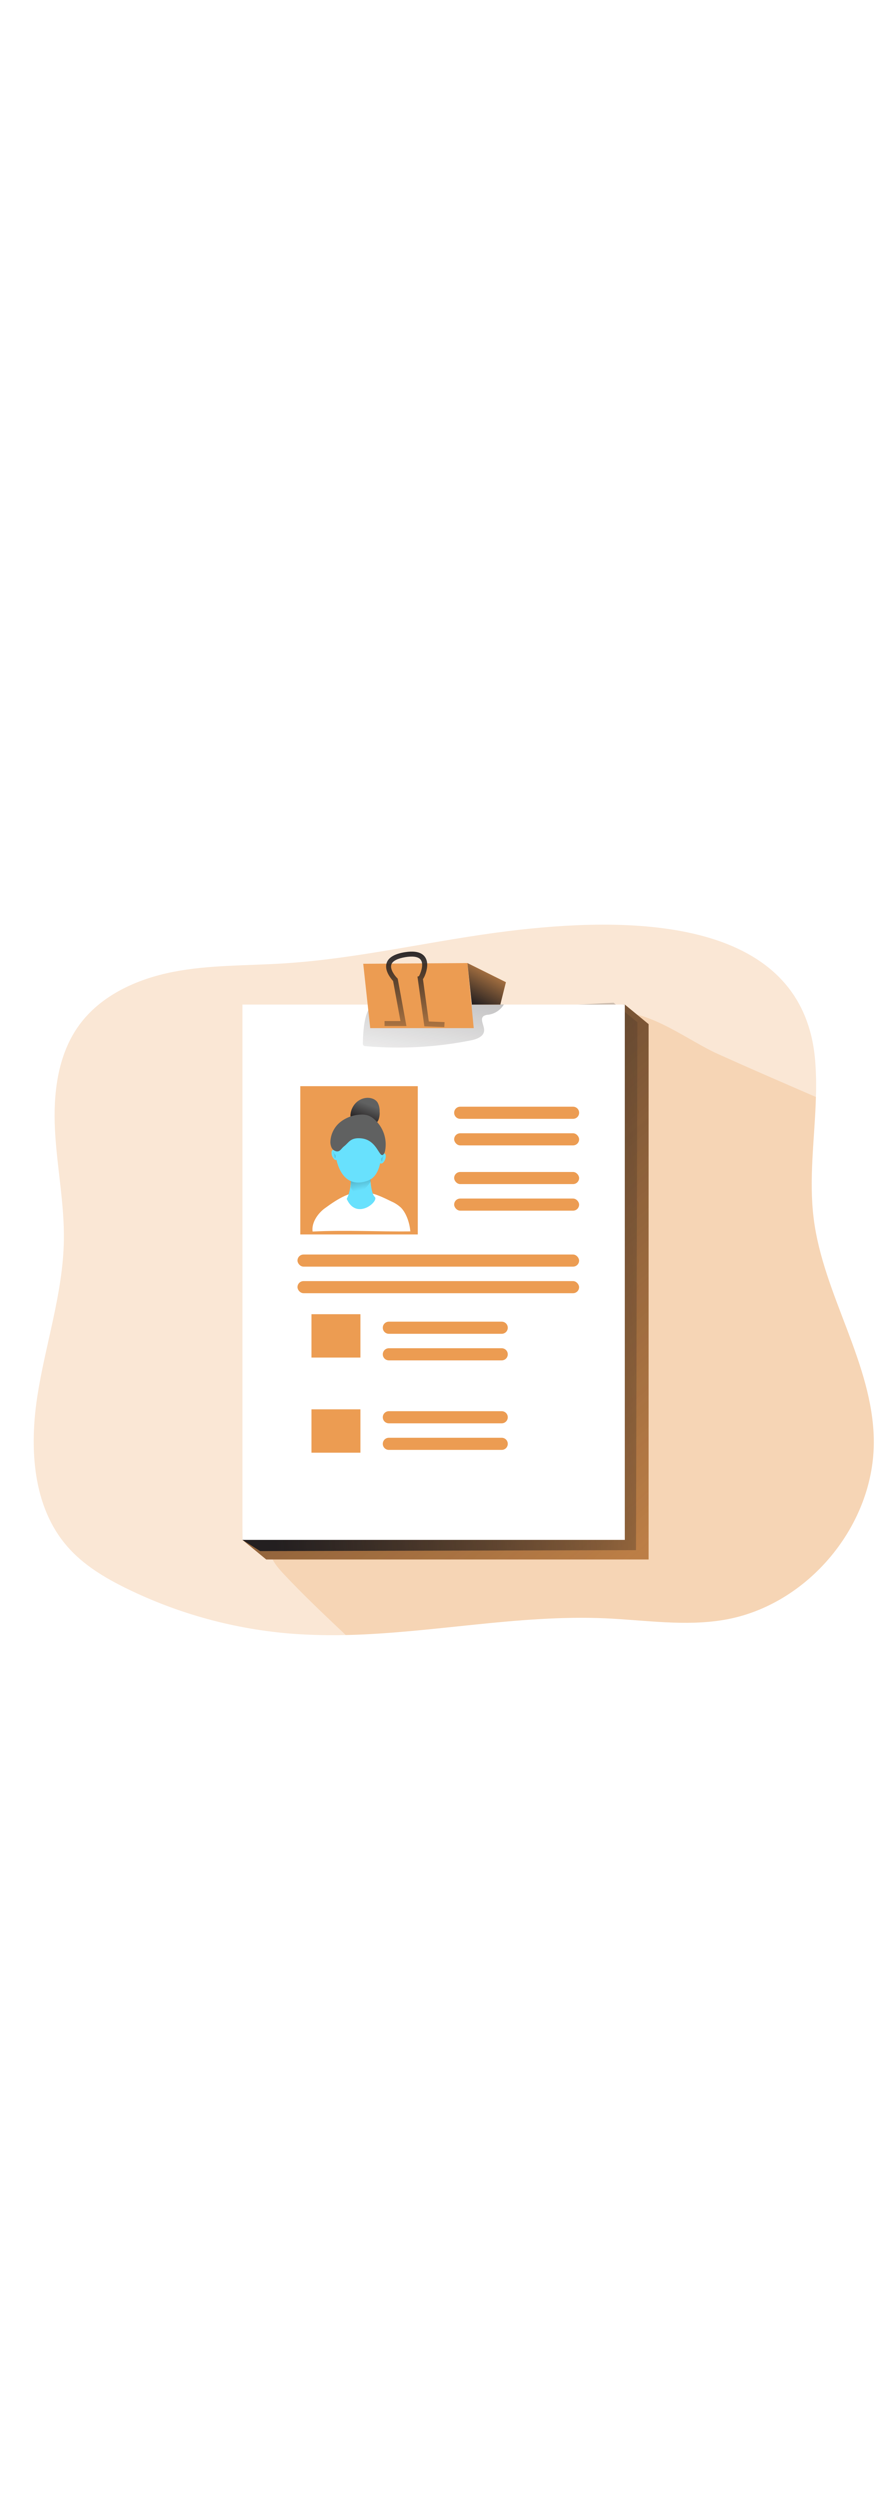 <svg id="_0256_personal_data" xmlns="http://www.w3.org/2000/svg" xmlns:xlink="http://www.w3.org/1999/xlink" viewBox="0 0 500 500" data-imageid="personal-data-71" imageName="Personal Data" class="illustrations_image" style="width: 178px;"><defs><style>.cls-1_personal-data-71{fill:url(#linear-gradient);}.cls-1_personal-data-71,.cls-2_personal-data-71,.cls-3_personal-data-71,.cls-4_personal-data-71,.cls-5_personal-data-71,.cls-6_personal-data-71,.cls-7_personal-data-71,.cls-8_personal-data-71,.cls-9_personal-data-71,.cls-10_personal-data-71,.cls-11_personal-data-71,.cls-12_personal-data-71,.cls-13_personal-data-71,.cls-14_personal-data-71,.cls-15_personal-data-71,.cls-16_personal-data-71,.cls-17_personal-data-71,.cls-18_personal-data-71{stroke-width:0px;}.cls-2_personal-data-71{fill:url(#linear-gradient-11-personal-data-71);}.cls-3_personal-data-71{fill:url(#linear-gradient-12-personal-data-71);}.cls-4_personal-data-71{fill:url(#linear-gradient-13-personal-data-71);}.cls-5_personal-data-71{fill:url(#linear-gradient-10-personal-data-71);}.cls-6_personal-data-71{fill:url(#linear-gradient-14-personal-data-71);}.cls-7_personal-data-71{fill:url(#linear-gradient-4-personal-data-71);}.cls-8_personal-data-71{fill:url(#linear-gradient-2-personal-data-71);}.cls-9_personal-data-71{fill:url(#linear-gradient-3-personal-data-71);}.cls-10_personal-data-71{fill:url(#linear-gradient-8-personal-data-71);}.cls-11_personal-data-71{fill:url(#linear-gradient-9-personal-data-71);}.cls-12_personal-data-71{fill:url(#linear-gradient-7-personal-data-71);}.cls-13_personal-data-71{fill:url(#linear-gradient-5-personal-data-71);}.cls-14_personal-data-71{fill:url(#linear-gradient-6-personal-data-71);}.cls-15_personal-data-71{isolation:isolate;opacity:.24;}.cls-15_personal-data-71,.cls-18_personal-data-71{fill:#68e1fd;}.cls-16_personal-data-71{fill:#606161;}.cls-17_personal-data-71{fill:#fff;}</style><linearGradient id="linear-gradient-personal-data-71" x1="303.62" y1="1920.61" x2="302.56" y2="1987.67" gradientTransform="translate(-496.41 1709.64) rotate(15.71) scale(1 -.89) skewX(-.1)" gradientUnits="userSpaceOnUse"><stop offset="0" stop-color="#231f20" stop-opacity="0"/><stop offset="1" stop-color="#231f20"/></linearGradient><linearGradient id="linear-gradient-2-personal-data-71" x1="952.91" y1="1348.52" x2="495.54" y2="1878.18" gradientTransform="translate(-471 1884.69) scale(1 -1)" xlink:href="#linear-gradient-personal-data-71"/><linearGradient id="linear-gradient-3-personal-data-71" x1="888.81" y1="1631.52" x2="612.19" y2="1603.23" gradientTransform="translate(-471 1884.69) scale(1 -1)" xlink:href="#linear-gradient-personal-data-71"/><linearGradient id="linear-gradient-4-personal-data-71" x1="711.22" y1="1720.32" x2="748.94" y2="1926.21" gradientTransform="translate(-475.14 1880.39) scale(1 -1)" xlink:href="#linear-gradient-personal-data-71"/><linearGradient id="linear-gradient-5-personal-data-71" x1="751.27" y1="1800" x2="736.73" y2="1772.89" gradientTransform="translate(-471 1884.69) scale(1 -1)" xlink:href="#linear-gradient-personal-data-71"/><linearGradient id="linear-gradient-6-personal-data-71" x1="708.4" y1="1733.87" x2="707.35" y2="1800.92" gradientTransform="translate(-475.14 1880.39) scale(1 -1)" xlink:href="#linear-gradient-personal-data-71"/><linearGradient id="linear-gradient-7-personal-data-71" x1="-775.93" y1="1681.84" x2="-772.19" y2="1681.84" gradientTransform="translate(-559.22 1880.39) rotate(-180)" gradientUnits="userSpaceOnUse"><stop offset="0" stop-color="#68e1fd"/><stop offset=".42" stop-color="#68e1fd"/><stop offset="1" stop-color="#68e1fd"/></linearGradient><linearGradient id="linear-gradient-8-personal-data-71" x1="190.85" y1="1683.77" x2="194.59" y2="1683.77" gradientTransform="translate(-4.6 1880.39) scale(1 -1)" xlink:href="#linear-gradient-7-personal-data-71"/><linearGradient id="linear-gradient-9-personal-data-71" x1="-766.42" y1="1712.05" x2="-762.77" y2="1702.38" gradientTransform="translate(-559.22 1880.39) rotate(-180)" xlink:href="#linear-gradient-personal-data-71"/><linearGradient id="linear-gradient-10-personal-data-71" x1="-770.09" y1="1665.54" x2="-753.98" y2="1665.54" xlink:href="#linear-gradient-7-personal-data-71"/><linearGradient id="linear-gradient-11-personal-data-71" x1="-763.64" y1="1659.8" x2="-756.19" y2="1696.56" gradientTransform="translate(-559.22 1880.39) rotate(-180)" gradientUnits="userSpaceOnUse"><stop offset=".12" stop-color="#010101" stop-opacity="0"/><stop offset=".95" stop-color="#010101"/></linearGradient><linearGradient id="linear-gradient-12-personal-data-71" x1="-773.49" y1="1685.6" x2="-747.96" y2="1685.6" xlink:href="#linear-gradient-7-personal-data-71"/><linearGradient id="linear-gradient-13-personal-data-71" x1="-745.64" y1="1683.64" x2="-753.2" y2="1685.22" xlink:href="#linear-gradient-11-personal-data-71"/><linearGradient id="linear-gradient-14-personal-data-71" x1="209.05" y1="1681.78" x2="201.49" y2="1683.34" gradientTransform="translate(7.28 1880.39) scale(1 -1)" xlink:href="#linear-gradient-11-personal-data-71"/></defs><g id="background_personal-data-71"><path class="cls-15_personal-data-71 targetColor" d="M490.89,356.53c.75,47.76-36.99,93.17-84.04,101.18-22.02,3.76-44.49.14-66.85-.86-48.65-2.12-97.18,8.32-145.74,9.41-9.83.22-19.68,0-29.53-.69-32.4-2.45-64.05-11.04-93.25-25.29-12.46-6.07-24.61-13.33-33.68-23.77-19.46-22.36-21.33-55.1-16.83-84.36,4.5-29.26,14.4-57.86,14.9-87.48.36-20.68-3.88-41.13-4.97-61.79-1.09-20.65,1.42-42.55,13.58-59.27,12.16-16.72,32.39-25.88,52.66-29.87,20.27-3.99,41.07-3.46,61.71-4.75,42.7-2.62,84.51-13.03,126.96-18.22,63.31-7.76,165.12-10.27,172.13,72.59.54,6.85.69,13.73.44,20.6-.62,22.89-4.13,45.86-1.22,68.57,5.44,42.68,33.06,80.98,33.74,123.99Z" style="fill: rgb(236, 156, 82);"/><path class="cls-15_personal-data-71 targetColor" d="M490.89,356.53c.75,47.76-36.99,93.17-84.04,101.18-22.02,3.76-44.49.14-66.85-.86-48.65-2.12-97.18,8.32-145.74,9.41-11.89-11.22-23.76-22.44-34.92-34.33-3.42-3.7-7.03-7.81-7.7-12.83-.48-3.74.73-7.49,1.92-11.05,20.78-60.9,49.73-118.69,86.08-171.79,16.97-24.81,35.51-48.42,54.48-71.7,12.89-15.79,29.58-46.52,52.47-48.03,18.65-1.23,40.28,15.88,56.47,23.19,18.34,8.29,36.84,16.26,55.32,24.28-.62,22.89-4.13,45.86-1.22,68.57,5.44,42.67,33.06,80.96,33.74,123.97Z" style="fill: rgb(236, 156, 82);"/></g><g id="CV_personal-data-71"><path class="cls-1_personal-data-71" d="M277.08,125.17l-10.68-3.35,2.92-25.13h.86c1.06-.86,4.16-4.56,3.33-7.31-.74-2.52-4.75-3.52-7.99-3.94-4.6-.58-7.61-.06-8.72,1.5-1.48,2.1.47,6.06,1.35,7.4l.23.35-1.61,24.29-11.85-3.27.67-2.4,8.58,2.4,1.35-20.53c-.86-1.39-3.42-6.35-1.12-9.66,1.71-2.43,5.51-3.29,11.31-2.57,9.06,1.15,10.8,4.9,10.67,7.85s-2.62,6.55-4.49,7.9l-2.49,21.39,8.45,2.65-.77,2.44Z"/><polygon class="cls-18_personal-data-71 targetColor" points="364.38 423.81 149.57 423.81 136.21 412.8 149.57 123.08 351.01 112.08 364.38 123.08 364.38 423.81" style="fill: rgb(236, 156, 82);"/><polygon class="cls-8_personal-data-71" points="364.38 423.81 149.57 423.81 136.21 412.8 149.57 123.08 351.01 112.08 364.38 123.08 364.38 423.81"/><polygon class="cls-9_personal-data-71" points="357.3 418.56 146.17 419.09 136.21 412.8 143.29 122.04 344.72 111.04 358.09 122.04 357.3 418.56"/><rect class="cls-17_personal-data-71" x="136.21" y="112.08" width="214.8" height="300.72"/><path class="cls-7_personal-data-71" d="M203.9,133.01c-.11.76-.16,1.71.45,2.14.34.2.72.31,1.11.31,19.79,1.71,39.72.61,59.2-3.29,3.21-.64,7.09-2.11,7.32-5.37.21-2.89-2.57-6.43-.33-8.24.84-.5,1.8-.77,2.78-.78,3.6-.53,6.77-2.63,8.65-5.75l-56.17-.45c-5.46-.04-15.4-2.34-19.3,2.57-3.02,3.76-3.72,14.4-3.72,18.86Z"/><polygon class="cls-18_personal-data-71 targetColor" points="266.14 125.31 207.99 125.31 204.06 89.16 262.6 88.77 266.14 125.31" style="fill: rgb(236, 156, 82);"/><polygon class="cls-18_personal-data-71 targetColor" points="262.6 88.77 284.22 99.51 281.07 112.08 265.09 112.08 262.6 88.77" style="fill: rgb(236, 156, 82);"/><polygon class="cls-13_personal-data-71" points="262.6 88.77 284.22 99.51 281.07 112.08 265.09 112.08 262.6 88.77"/><path class="cls-14_personal-data-71" d="M249.59,124.74l-11.19-.44-3.87-27.94.8-.21c.8-1.25,2.8-6.14,1.27-8.86-1.39-2.48-5.52-2.39-8.74-1.87-4.59.74-7.37,2.19-8.01,4.2-.86,2.7,2.06,6.38,3.26,7.57l.32.31,4.9,26.64h-12.29v-2.79h8.94l-4.14-22.5c-1.16-1.26-5-5.81-3.64-10.08.99-3.12,4.43-5.18,10.27-6.11,9.03-1.45,11.7,2.07,12.37,5.29.67,3.22-.79,7.84-2.23,9.84l3.29,23.8,8.85.35-.15,2.79Z"/><rect class="cls-18_personal-data-71 targetColor" x="168.7" y="157.92" width="66.01" height="83.3" style="fill: rgb(236, 156, 82);"/><path class="cls-18_personal-data-71 targetColor" d="M258.55,169.45h63.4c1.88,0,3.41,1.52,3.41,3.41h0c0,1.88-1.52,3.41-3.41,3.41h-63.4c-1.88,0-3.41-1.52-3.41-3.41h0c0-1.88,1.52-3.41,3.41-3.41Z" style="fill: rgb(236, 156, 82);"/><rect class="cls-18_personal-data-71 targetColor" x="255.14" y="184.38" width="70.21" height="6.81" rx="3.41" ry="3.41" style="fill: rgb(236, 156, 82);"/><rect class="cls-18_personal-data-71 targetColor" x="255.14" y="206.12" width="70.21" height="6.81" rx="3.41" ry="3.41" style="fill: rgb(236, 156, 82);"/><rect class="cls-18_personal-data-71 targetColor" x="255.14" y="221.05" width="70.21" height="6.81" rx="3.41" ry="3.41" style="fill: rgb(236, 156, 82);"/><path class="cls-18_personal-data-71 targetColor" d="M218.46,290.21h63.4c1.88,0,3.41,1.52,3.41,3.41h0c0,1.88-1.52,3.41-3.41,3.41h-63.4c-1.88,0-3.41-1.52-3.41-3.41h0c0-1.88,1.52-3.41,3.41-3.41Z" style="fill: rgb(236, 156, 82);"/><path class="cls-18_personal-data-71 targetColor" d="M218.46,305.14h63.4c1.88,0,3.41,1.52,3.41,3.41h0c0,1.88-1.52,3.41-3.41,3.41h-63.4c-1.88,0-3.41-1.52-3.41-3.41h0c0-1.88,1.52-3.41,3.41-3.41Z" style="fill: rgb(236, 156, 82);"/><path class="cls-18_personal-data-71 targetColor" d="M218.46,340.5h63.4c1.88,0,3.41,1.52,3.41,3.41h0c0,1.88-1.52,3.41-3.41,3.41h-63.4c-1.88,0-3.41-1.52-3.41-3.41h0c0-1.88,1.52-3.41,3.41-3.41Z" style="fill: rgb(236, 156, 82);"/><path class="cls-18_personal-data-71 targetColor" d="M218.46,355.43h63.4c1.88,0,3.41,1.52,3.41,3.41h0c0,1.88-1.52,3.41-3.41,3.41h-63.4c-1.88,0-3.41-1.52-3.41-3.41h0c0-1.88,1.52-3.41,3.41-3.41Z" style="fill: rgb(236, 156, 82);"/><rect class="cls-18_personal-data-71 targetColor" x="167.12" y="252.49" width="158.22" height="6.81" rx="3.41" ry="3.41" style="fill: rgb(236, 156, 82);"/><rect class="cls-18_personal-data-71 targetColor" x="167.12" y="267.42" width="158.22" height="6.81" rx="3.41" ry="3.41" style="fill: rgb(236, 156, 82);"/><rect class="cls-18_personal-data-71 targetColor" x="174.98" y="286.02" width="27.51" height="24.36" style="fill: rgb(236, 156, 82);"/><rect class="cls-18_personal-data-71 targetColor" x="174.98" y="339.46" width="27.51" height="24.36" style="fill: rgb(236, 156, 82);"/><path class="cls-17_personal-data-71" d="M182.46,226.53c-3.98,2.92-7.55,8.16-6.84,13.06,19.48-.96,37.97.16,54.9-.09-.34-4.45-2.13-10.1-5.23-13.31-1.61-1.49-3.47-2.69-5.49-3.55-4.12-2.03-8.31-4.05-12.83-4.99-9.03-1.91-17.39,3.68-24.5,8.88Z"/><path class="cls-12_personal-data-71" d="M216.68,196.78c.15,1.45-.33,2.89-1.32,3.95-.23.27-.52.48-.86.6-1.71.56-1.79-2.9-1.3-3.88.58-1.12,3.22-2.89,3.47-.67Z"/><path class="cls-10_personal-data-71" d="M186.29,194.84c-.15,1.44.32,2.88,1.31,3.95.23.27.53.47.86.6,1.71.56,1.79-2.91,1.29-3.88-.56-1.1-3.2-2.89-3.46-.67Z"/><path class="cls-16_personal-data-71" d="M199.32,167.98c1.59-1.96,3.89-3.21,6.4-3.48,2.43-.26,5.13.58,6.43,2.64.84,1.57,1.22,3.35,1.11,5.13.15,1.65-.11,3.31-.75,4.84-.79,1.44-2.08,2.54-3.62,3.11-3.56,1.4-7.76.27-10.51-2.27s-1.21-7.35.94-9.97Z"/><path class="cls-11_personal-data-71" d="M199.32,167.98c1.59-1.96,3.89-3.21,6.4-3.48,2.43-.26,5.13.58,6.43,2.64.84,1.57,1.22,3.35,1.11,5.13.15,1.65-.11,3.31-.75,4.84-.79,1.44-2.08,2.54-3.62,3.11-3.56,1.4-7.76.27-10.51-2.27s-1.21-7.35.94-9.97Z"/><path class="cls-5_personal-data-71" d="M207.87,206.45s.1,11.31,2.68,13.69c2.58,2.38-10.32,13.49-15.78,1.09,0,0,3.17-5.36,2.09-14.38-1.09-9.03,11.01-.39,11.01-.39Z"/><path class="cls-2_personal-data-71" d="M208.25,209.12v2.48s-6.54,9.41-9.22,6.25c-2.68-3.16-1.89-3.87-1.89-3.87l-.29-7.14,11.4,2.28Z"/><path class="cls-3_personal-data-71" d="M214.11,190.28s1.88,17.26-7.35,20.69c-9.23,3.42-14.73-1.49-17.26-9.82s1.34-25.15,11.12-23.52c9.78,1.63,13.49,12.65,13.49,12.65Z"/><path class="cls-16_personal-data-71" d="M215.57,196.08c.42-.6.69-1.29.8-2.01,1.22-6.59-1.16-13.34-6.25-17.71-1.02-.89-2.19-1.59-3.46-2.04-1.27-.38-2.6-.52-3.92-.43-4.17.13-8.19,1.58-11.48,4.13-3.29,2.61-5.33,6.49-5.63,10.68-.11,1.23.09,2.46.58,3.59.51,1.14,1.53,1.97,2.75,2.24,2.13.37,2.71-1.6,4.44-2.91,2.57-1.98,3.42-4.91,9.33-4.41,9.6.8,10.28,12.03,12.85,8.87Z"/><path class="cls-4_personal-data-71" d="M188,196.08c-.11-.1-.2-.23-.27-.37-.04-.16-.06-.33-.07-.5-.02-.16-.1-.32-.22-.43-.13-.11-.31-.14-.47-.09-.14.06-.24.18-.28.33-.04.14-.06.29-.06.44-.06.57.03,1.14.25,1.67.21.36.48.69.8.96.11.14.27.22.44.24.11,0,.22-.05.31-.11.04-.02.08-.05.11-.09,0-.04,0-.09,0-.13.07-.39.07-.79,0-1.18-.1-.3-.29-.56-.54-.74Z"/><path class="cls-6_personal-data-71" d="M214.72,197.93c.11-.1.2-.23.27-.37.04-.16.06-.32.07-.49.02-.17.1-.32.23-.43.12-.12.3-.15.46-.09.13.07.24.18.28.33.04.15.06.29.06.44.06.57-.03,1.14-.25,1.67-.21.36-.48.68-.8.95-.11.13-.27.22-.44.25-.11-.01-.22-.05-.31-.12-.05-.02-.08-.05-.11-.09,0-.04,0-.09,0-.13-.07-.39-.07-.78,0-1.17.1-.3.29-.56.54-.75Z"/></g></svg>